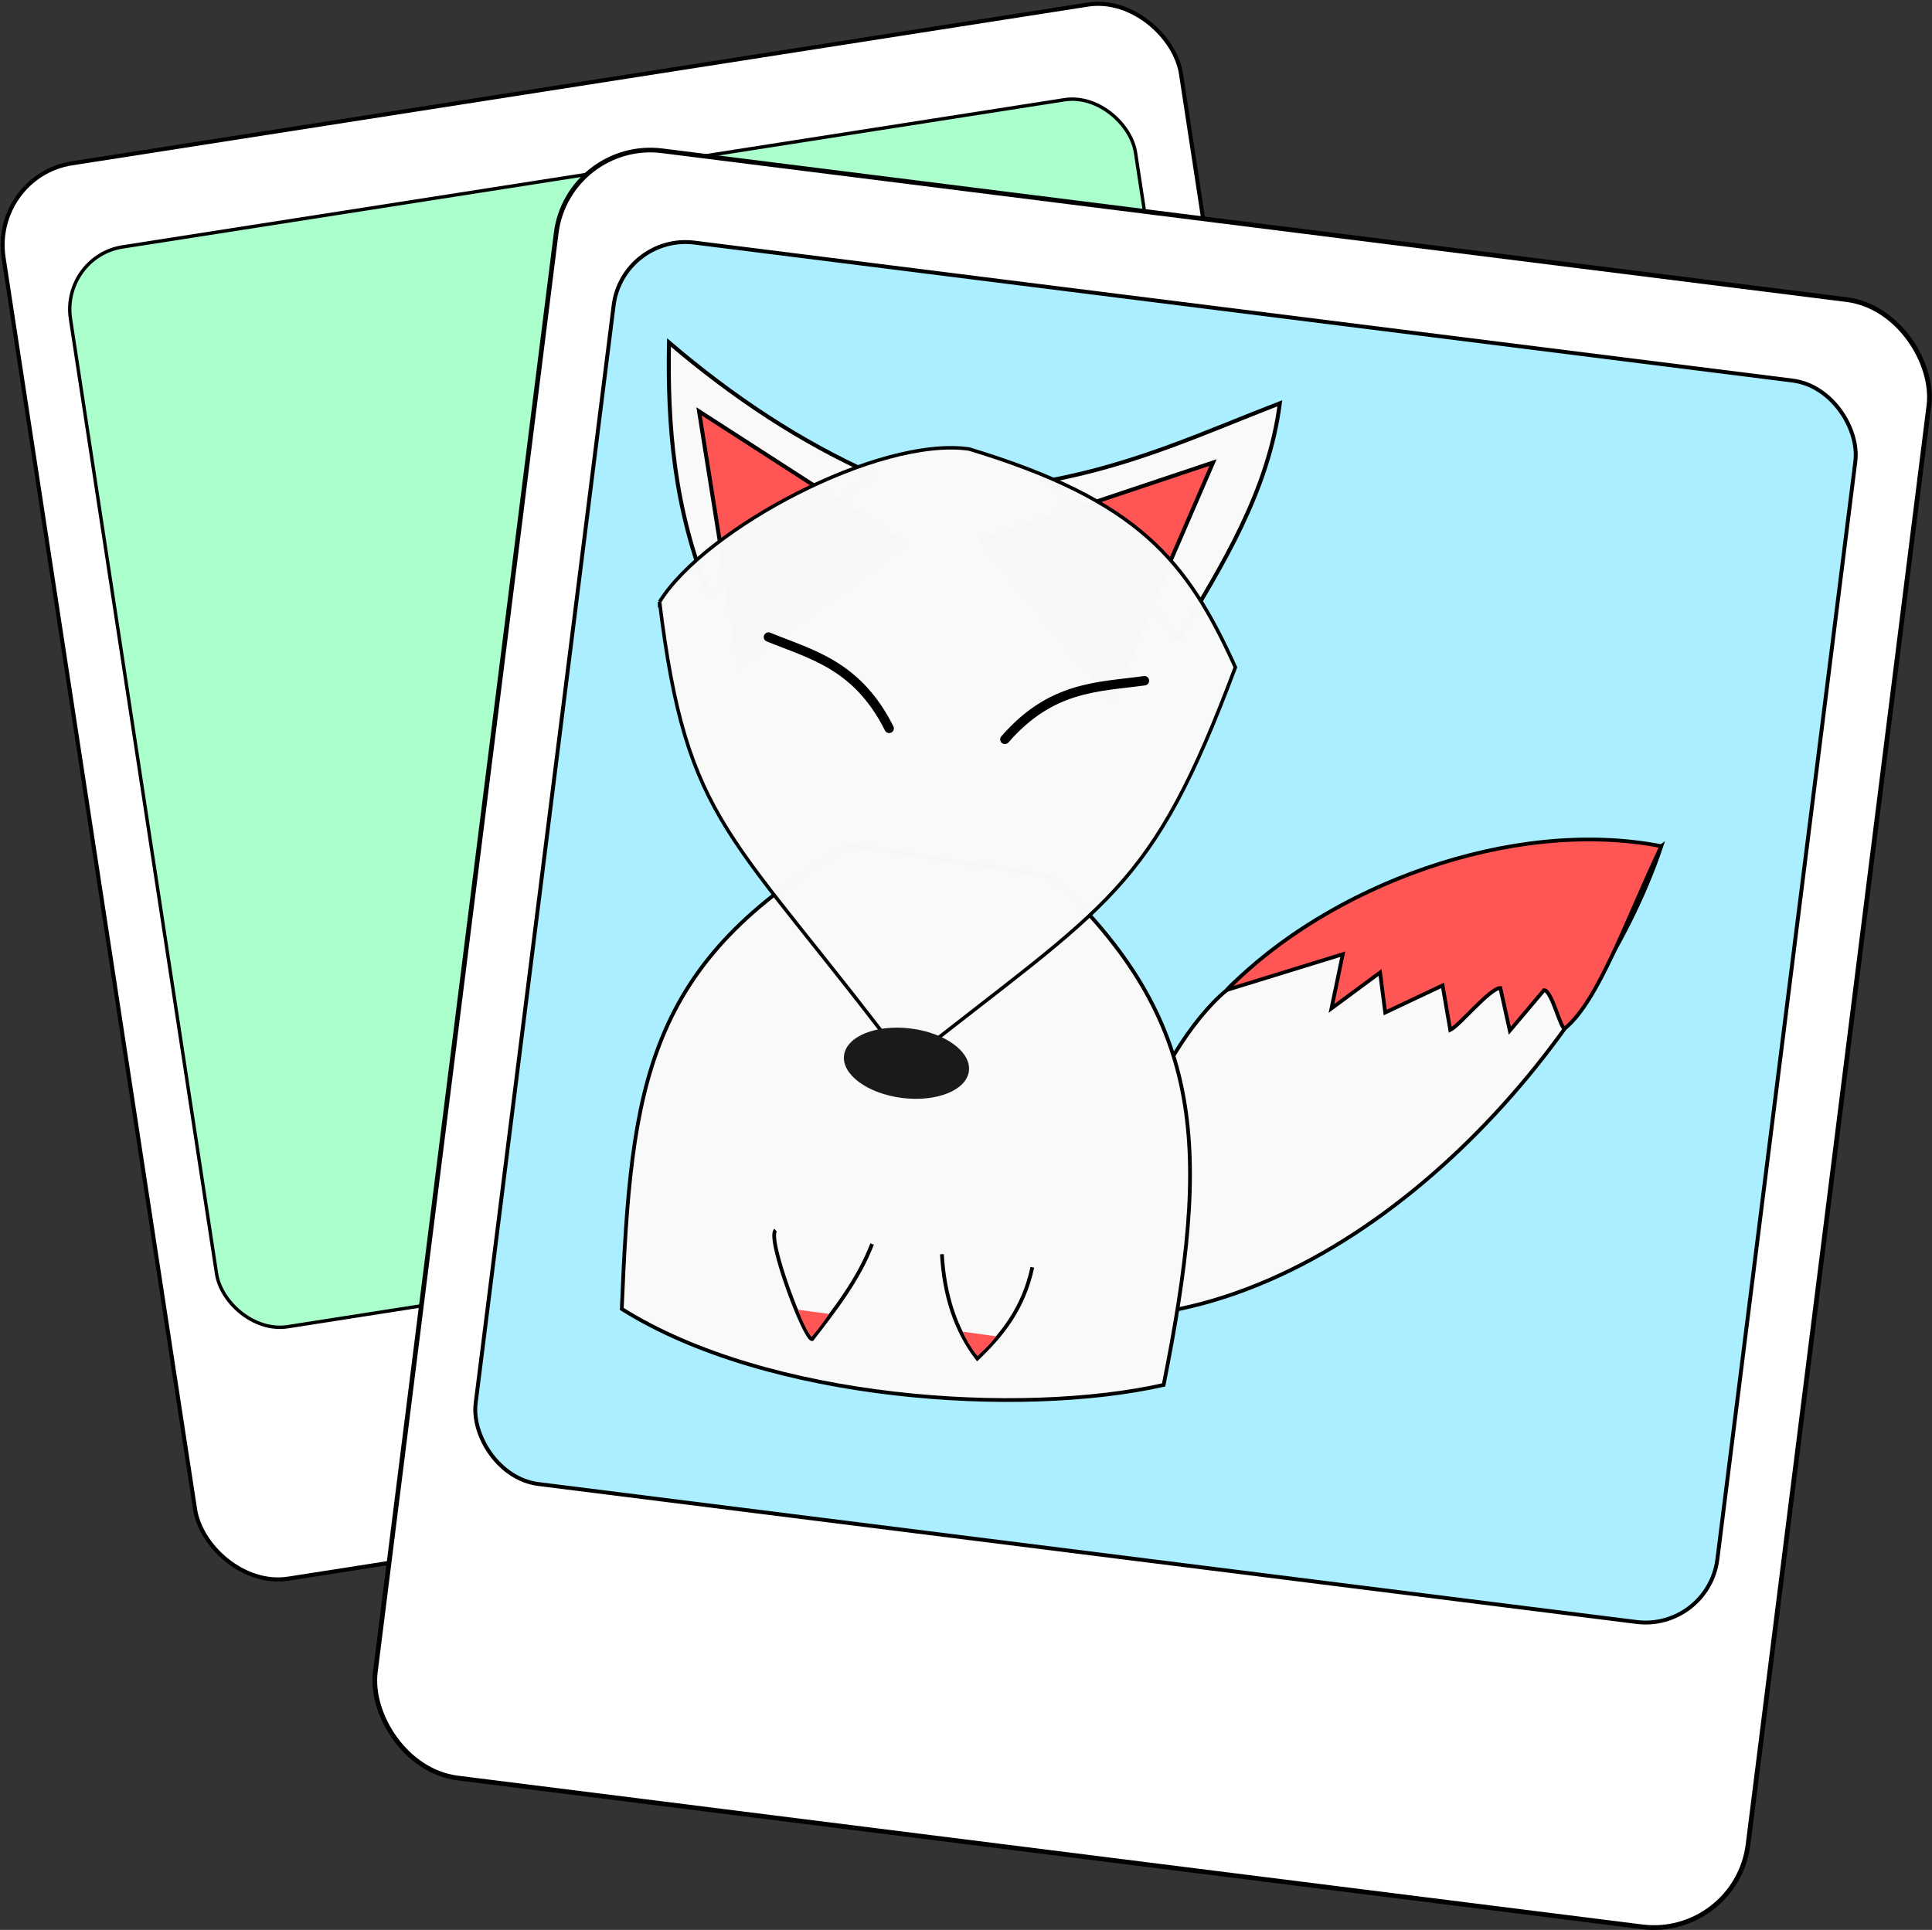 <?xml version="1.0" encoding="UTF-8" standalone="no"?>
<svg
   xmlns:dc="http://purl.org/dc/elements/1.1/"
   xmlns:cc="http://creativecommons.org/ns#"
   xmlns:rdf="http://www.w3.org/1999/02/22-rdf-syntax-ns#"
   xmlns:svg="http://www.w3.org/2000/svg"
   xmlns="http://www.w3.org/2000/svg"
   xmlns:sodipodi="http://sodipodi.sourceforge.net/DTD/sodipodi-0.dtd"
   xmlns:inkscape="http://www.inkscape.org/namespaces/inkscape"
   viewBox="0 0 97.054 96.972"
   version="1.1"
   id="svg5"
   inkscape:version="1.0.2-2 (e86c870879, 2021-01-15)"
   sodipodi:docname="kitune_photo.svg">
  <rect x="0" y="0" width="97.054" height="96.972" fill="#333333" stroke="none"/>
  <sodipodi:namedview
     id="namedview7"
     pagecolor="#ffffff"
     bordercolor="#666666"
     borderopacity="1.0"
     inkscape:showpageshadow="2"
     inkscape:pageopacity="0.0"
     inkscape:pagecheckerboard="0"
     inkscape:deskcolor="#d1d1d1"
     inkscape:document-units="mm"
     showgrid="false"
     inkscape:zoom="0.5946522"
     inkscape:cx="79.643853"
     inkscape:cy="268.06385"
     inkscape:window-width="958"
     inkscape:window-height="1000"
     inkscape:window-x="953"
     inkscape:window-y="0"
     inkscape:window-maximized="0"
     inkscape:current-layer="layer1"
     inkscape:document-rotation="0"
     fit-margin-top="0"
     fit-margin-left="0"
     fit-margin-right="0"
     fit-margin-bottom="0" />
  <defs
     id="defs2">
    <linearGradient
       id="linearGradient3534"
       inkscape:swatch="solid">
      <stop
         style="stop-color:#000000;stop-opacity:1;"
         offset="0"
         id="stop3532" />
    </linearGradient>
  </defs>
  <g
     inkscape:label="Layer 1"
     inkscape:groupmode="layer"
     id="layer1"
     transform="translate(-45.138,-84.36)">
    <g
       id="g990"
       transform="matrix(0.851,-0.133,0.132,0.863,-10.249,26.842)">
      <g
         id="g1024"
         transform="translate(-19.889,-33.491)">
        <rect
           style="fill:#ffffff;stroke:#000000;stroke-width:0.236;stroke-linecap:round;stroke-linejoin:round;stroke-opacity:1"
           id="rect875-4"
           width="69.502"
           height="82.405"
           x="71.291"
           y="118.306"
           ry="4.768" />
        <rect
           style="fill:#aaffcc;stroke:#000000;stroke-width:0.196;stroke-linecap:round;stroke-linejoin:round;stroke-opacity:1"
           id="rect875-5-6"
           width="62.868"
           height="62.868"
           x="74.608"
           y="123.51"
           ry="3.637" />
      </g>
    </g>
    <g
       id="g1010"
       transform="rotate(7.162,53.625,242.105)">
      <rect
         style="fill:#ffffff;stroke:#000000;stroke-width:0.236;stroke-linecap:round;stroke-linejoin:round;stroke-opacity:1"
         id="rect875"
         width="69.502"
         height="82.405"
         x="54.719"
         y="90.02"
         ry="4.768" />
      <rect
         style="fill:#aaeeff;stroke:#000000;stroke-width:0.196;stroke-linecap:round;stroke-linejoin:round;stroke-opacity:1"
         id="rect875-5"
         width="62.868"
         height="62.868"
         x="58.036"
         y="94.395"
         ry="3.637" />
      <g
         id="g873"
         transform="matrix(0.71,0,0,0.71,23.266,36.418)">
        <path
           style="fill:#f9f9f9;stroke:#000000;stroke-width:0.265px;stroke-linecap:butt;stroke-linejoin:miter;stroke-opacity:1"
           d="m 93.515,153.323 c 17.41,-3.211 30.944,-23.621 33.778,-37.811 -0.971,0.935 -12.258,0.547 -14.473,4.267 -2.202,3.697 -11.664,5.163 -14.761,9.662 -4.475,4.761 -8.073,18.041 -4.544,23.882 z"
           id="path10257"
           sodipodi:nodetypes="ccscc" />
        <path
           style="fill:#ff5555;stroke:#000000;stroke-width:0.265px;stroke-linecap:butt;stroke-linejoin:miter;stroke-opacity:1"
           d="m 127.293,115.511 c -10.774,-0.73 -23.044,5.75 -29.235,13.929 l 7.825,-3.534 -0.315,3.905 3.095,-2.951 0.714,2.767 3.787,-2.409 0.933,3.057 c 0.611,-0.389 2.4,-3.274 3.145,-3.391 l 1.041,2.917 2.045,-3.148 c 0.572,-0.065 1.557,2.767 1.821,2.484 2.113,-2.267 3.3,-8.039 5.144,-13.626 z"
           id="path10257-9"
           sodipodi:nodetypes="cccccccccccccc" />
        <path
           style="fill:#f9f9f9;stroke:#000000;stroke-width:0.265px;stroke-linecap:butt;stroke-linejoin:miter;stroke-opacity:1"
           d="m 58.398,157.174 c 11.062,5.161 28.987,4.07 38.71,0.556 1.214,-16.908 -0.142,-25.876 -12.347,-34.705 L 70.3,122.58 C 56.952,132.602 57.081,141.416 58.398,157.174 Z"
           id="path8779"
           sodipodi:nodetypes="ccccc" />
        <path
           style="fill:#f9f9f9;stroke:#000000;stroke-width:0.282px;stroke-linecap:butt;stroke-linejoin:miter;stroke-opacity:1"
           d="m 68.73,96.365 -10.476,9.96 c -3.267,-5.81 -4.451,-11.62 -5.069,-17.429 4.969,3.27 10.132,5.831 15.546,7.47 z"
           id="path1111"
           sodipodi:nodetypes="cccc" />
        <path
           style="fill:#ff5555;stroke:#000000;stroke-width:0.282px;stroke-linecap:butt;stroke-linejoin:miter;stroke-opacity:1"
           d="M 71.449,100.936 60.973,110.895 55.904,93.466 Z"
           id="path1111-7" />
        <path
           style="fill:#f9f9f9;stroke:#000000;stroke-width:0.282px;stroke-linecap:butt;stroke-linejoin:miter;stroke-opacity:1"
           d="m 81.06,95.244 10.476,9.96 c 2.482,-5.579 5.036,-11.136 5.069,-17.429 -4.921,2.642 -9.446,5.515 -15.546,7.47 z"
           id="path1111-9"
           sodipodi:nodetypes="cccc" />
        <path
           style="fill:#ff5555;stroke:#000000;stroke-width:0.282px;stroke-linecap:butt;stroke-linejoin:miter;stroke-opacity:1"
           d="M 76.892,99.996 87.368,109.956 92.437,92.526 Z"
           id="path1111-7-1" />
        <path
           style="opacity:0.99;fill:#f9f9f9;stroke:#000000;stroke-width:0.248px;stroke-linecap:butt;stroke-linejoin:miter;stroke-opacity:1"
           d="m 54.813,107.187 c 2.517,-5.511 13.931,-13.575 20.381,-13.459 12.353,2.106 16.281,5.907 20.617,12.977 -3.946,16.597 -6.727,17.548 -19.634,30.72 -14.35,-14.813 -17.468,-14.734 -21.364,-30.239 z"
           id="path898"
           sodipodi:nodetypes="ccccc" />
        <ellipse
           style="fill:#1a1a1a;stroke:none;stroke-width:0.2;stroke-linejoin:bevel;stroke-miterlimit:4;stroke-dasharray:none;stroke-opacity:1"
           id="path1001"
           cx="76.216"
           cy="137.41"
           rx="4.452"
           ry="2.476" />
        <path
           style="fill:none;stroke:#000000;stroke-width:0.665;stroke-linecap:round;stroke-linejoin:miter;stroke-dasharray:none;stroke-opacity:1"
           d="m 62.766,108.701 c 3.206,0.86 6.478,1.173 9.281,5.349"
           id="path1189"
           sodipodi:nodetypes="cc" />
        <path
           style="fill:none;stroke:#000000;stroke-width:0.665;stroke-linecap:round;stroke-linejoin:miter;stroke-dasharray:none;stroke-opacity:1"
           d="m 89.547,108.452 c -3.206,0.86 -6.478,1.173 -9.281,5.349"
           id="path1189-7"
           sodipodi:nodetypes="cc" />
        <path
           style="fill:none;stroke:#000000;stroke-width:0.265px;stroke-linecap:butt;stroke-linejoin:miter;stroke-opacity:1"
           d="m 68.502,150.287 c -0.582,0.617 3.01,7.425 3.522,7.332 1.358,-2.303 2.73,-4.601 3.374,-7.211"
           id="path9507"
           sodipodi:nodetypes="ccc" />
        <path
           style="fill:none;stroke:#000000;stroke-width:0.265px;stroke-linecap:butt;stroke-linejoin:miter;stroke-opacity:1"
           d="m 80.388,150.508 c 0.527,2.845 1.619,5.22 3.405,7.017 1.507,-1.852 2.798,-3.903 3.059,-6.897"
           id="path9507-9"
           sodipodi:nodetypes="ccc" />
        <path
           style="fill:#ff5555;stroke:none;stroke-width:0.069px;stroke-linecap:butt;stroke-linejoin:miter;stroke-opacity:1"
           d="m 70.8,155.676 c 0.036,0.203 0.852,1.578 1.165,1.766 0.336,-0.436 0.701,-1.096 1.021,-1.746"
           id="path9507-1"
           sodipodi:nodetypes="ccc" />
        <path
           style="fill:#ff5555;stroke:none;stroke-width:0.069px;stroke-linecap:butt;stroke-linejoin:miter;stroke-opacity:1"
           d="m 82.551,155.76 c 0.036,0.203 0.928,1.376 1.242,1.564 0.336,-0.436 0.791,-0.881 1.111,-1.53"
           id="path9507-1-8"
           sodipodi:nodetypes="ccc" />
      </g>
    </g>
  </g>
</svg>
